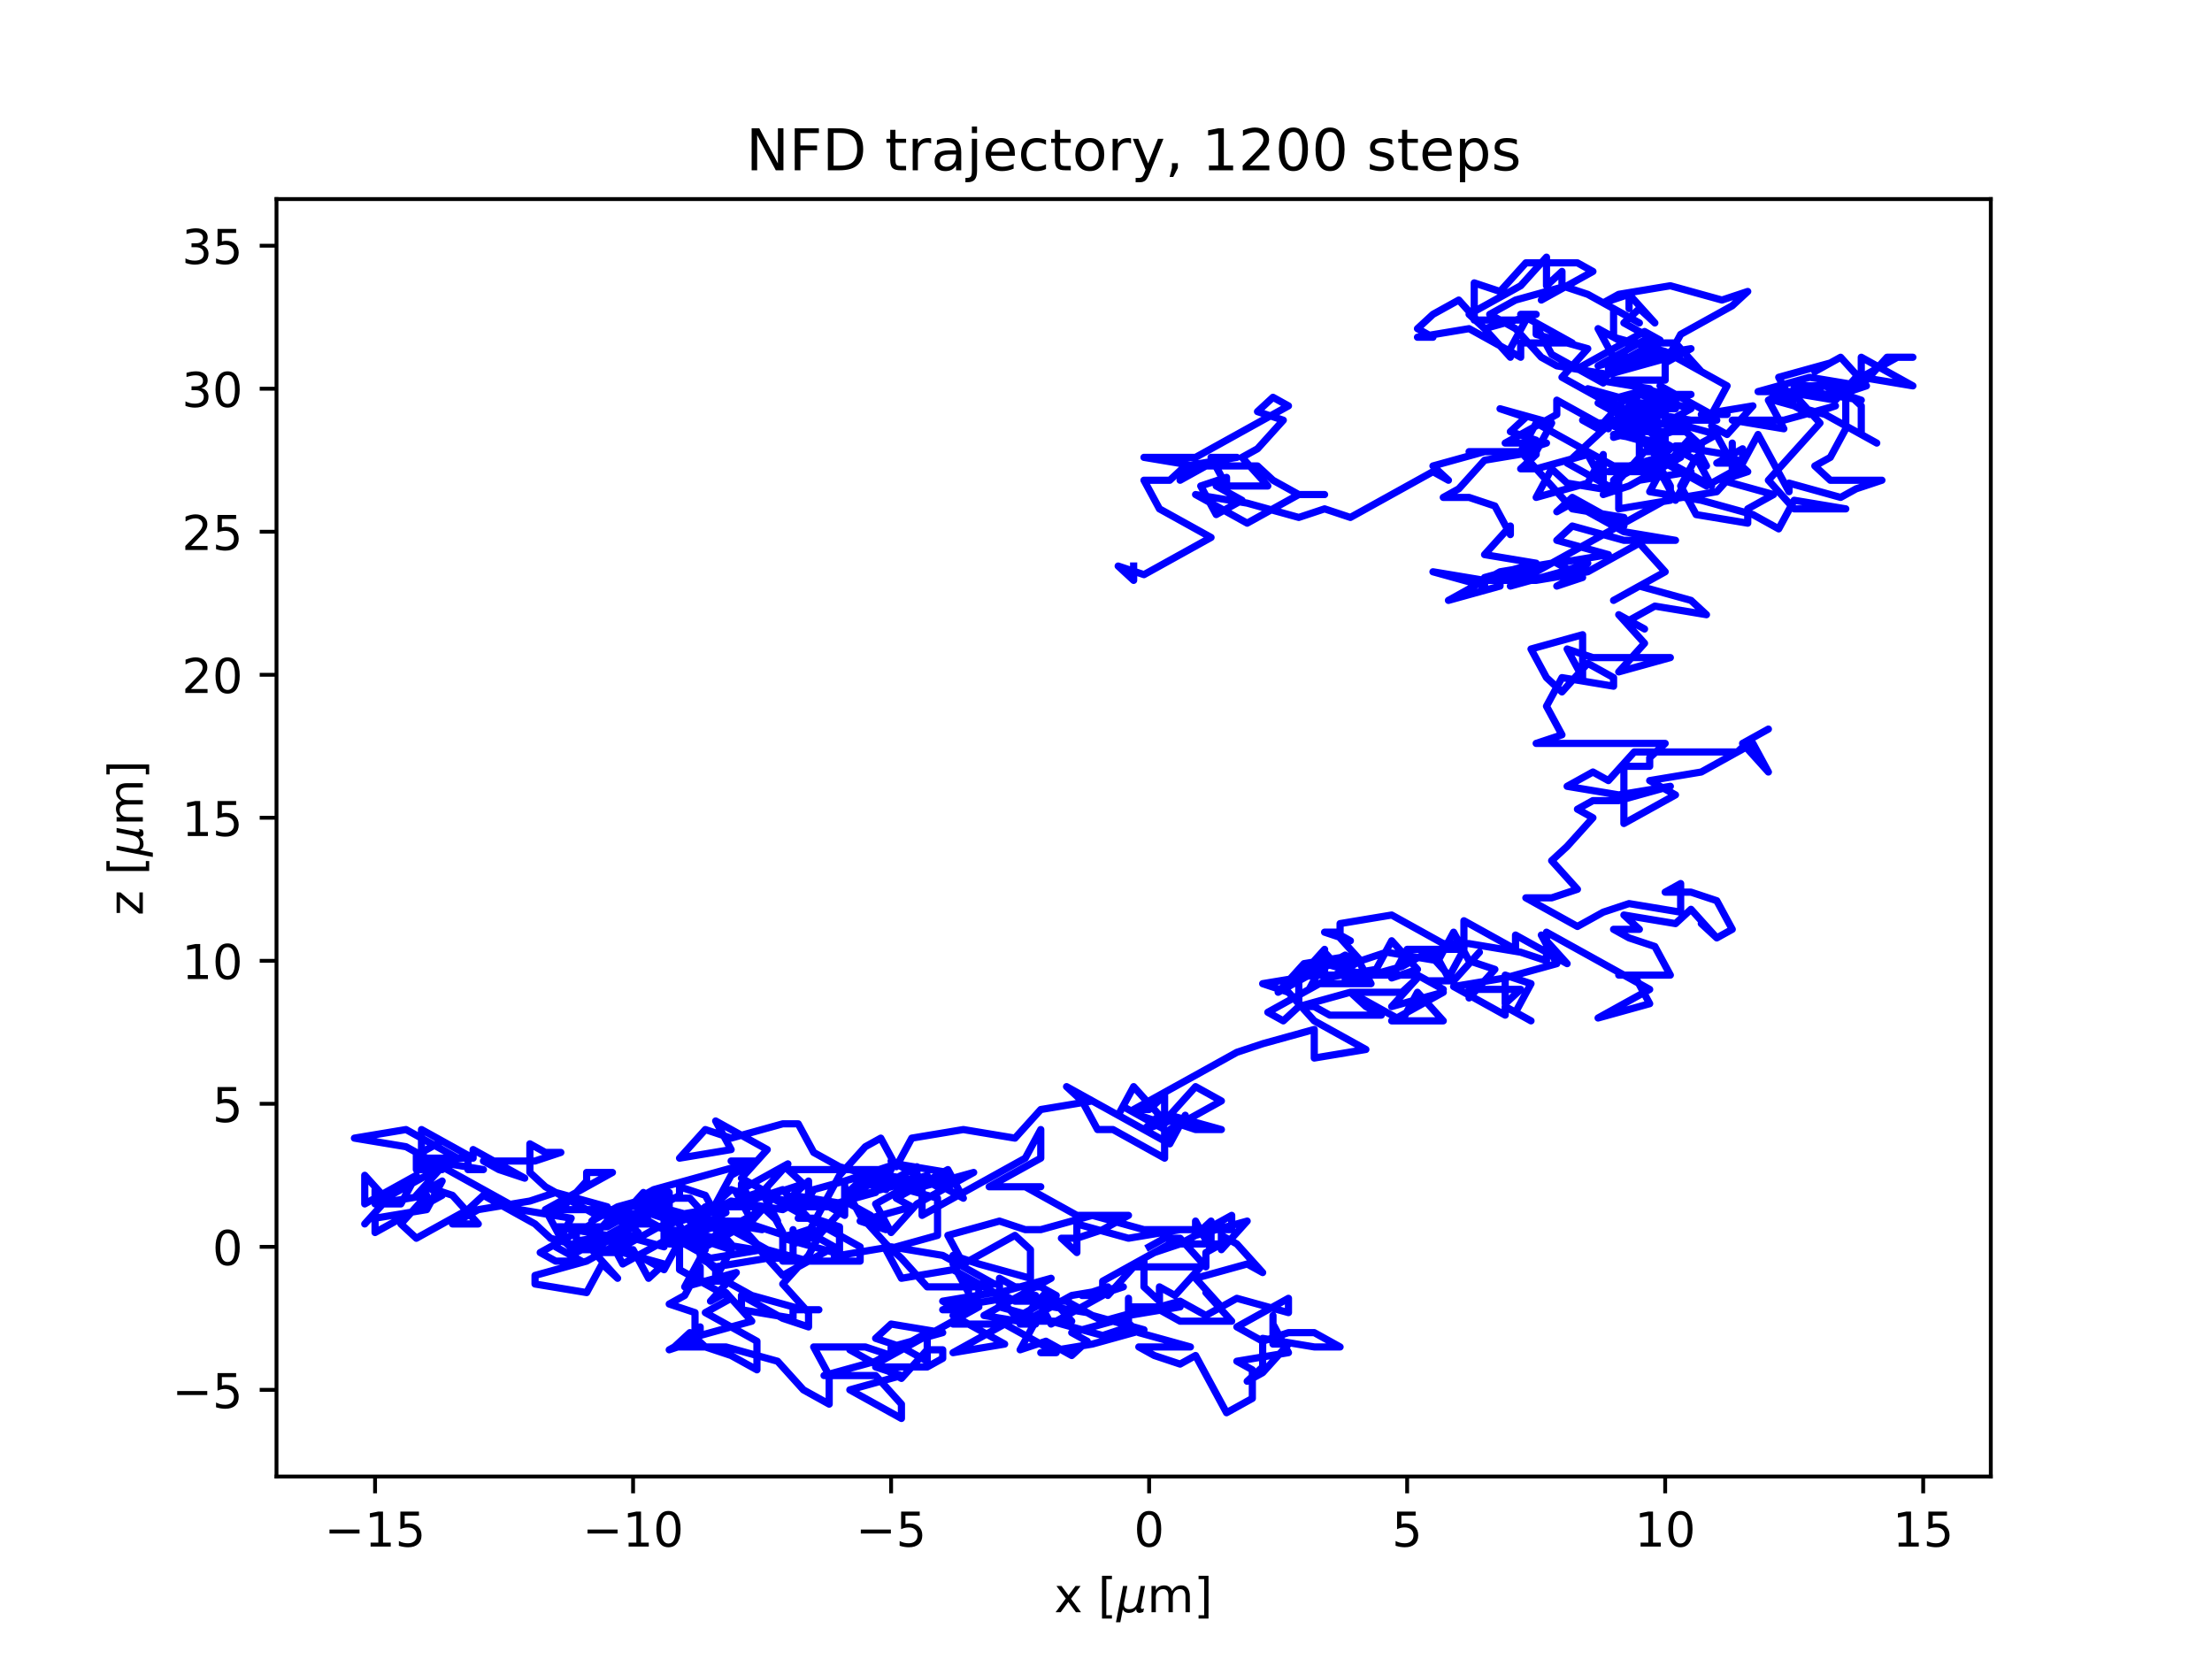 <?xml version="1.0" encoding="utf-8" standalone="no"?>
<!DOCTYPE svg PUBLIC "-//W3C//DTD SVG 1.1//EN"
  "http://www.w3.org/Graphics/SVG/1.1/DTD/svg11.dtd">
<!-- Created with matplotlib (https://matplotlib.org/) -->
<svg height="345.6pt" version="1.1" viewBox="0 0 460.8 345.6" width="460.8pt" xmlns="http://www.w3.org/2000/svg" xmlns:xlink="http://www.w3.org/1999/xlink">
 <defs>
  <style type="text/css">*{stroke-linecap:butt;stroke-linejoin:round;}</style>
 </defs>
 <g id="figure_1">
  <g id="patch_1">
   <path d="M 0 345.6 
L 460.8 345.6 
L 460.8 0 
L 0 0 
z
" style="fill:#ffffff;"/>
  </g>
  <g id="axes_1">
   <g id="patch_2">
    <path d="M 57.6 307.584 
L 414.72 307.584 
L 414.72 41.472 
L 57.6 41.472 
z
" style="fill:#ffffff;"/>
   </g>
   <g id="matplotlib.axis_1">
    <g id="xtick_1">
     <g id="line2d_1">
      <defs>
       <path d="M 0 0 
L 0 3.5 
" id="ma46c2ad990" style="stroke:#000000;stroke-width:0.8;"/>
      </defs>
      <g>
       <use style="stroke:#000000;stroke-width:0.8;" x="78.133" xlink:href="#ma46c2ad990" y="307.584"/>
      </g>
     </g>
     <g id="text_1">
      <!-- −15 -->
      <g transform="translate(67.58 322.182)scale(0.1 -0.1)">
       <defs>
        <path d="M 10.594 35.5 
L 73.188 35.5 
L 73.188 27.203 
L 10.594 27.203 
z
" id="DejaVuSans-8722"/>
        <path d="M 12.406 8.297 
L 28.516 8.297 
L 28.516 63.922 
L 10.984 60.406 
L 10.984 69.391 
L 28.422 72.906 
L 38.281 72.906 
L 38.281 8.297 
L 54.391 8.297 
L 54.391 0 
L 12.406 0 
z
" id="DejaVuSans-49"/>
        <path d="M 10.797 72.906 
L 49.516 72.906 
L 49.516 64.594 
L 19.828 64.594 
L 19.828 46.734 
Q 21.969 47.469 24.109 47.828 
Q 26.266 48.188 28.422 48.188 
Q 40.625 48.188 47.75 41.5 
Q 54.891 34.812 54.891 23.391 
Q 54.891 11.625 47.562 5.094 
Q 40.234 -1.422 26.906 -1.422 
Q 22.312 -1.422 17.547 -0.641 
Q 12.797 0.141 7.719 1.703 
L 7.719 11.625 
Q 12.109 9.234 16.797 8.062 
Q 21.484 6.891 26.703 6.891 
Q 35.156 6.891 40.078 11.328 
Q 45.016 15.766 45.016 23.391 
Q 45.016 31 40.078 35.438 
Q 35.156 39.891 26.703 39.891 
Q 22.75 39.891 18.812 39.016 
Q 14.891 38.141 10.797 36.281 
z
" id="DejaVuSans-53"/>
       </defs>
       <use xlink:href="#DejaVuSans-8722"/>
       <use x="83.789" xlink:href="#DejaVuSans-49"/>
       <use x="147.412" xlink:href="#DejaVuSans-53"/>
      </g>
     </g>
    </g>
    <g id="xtick_2">
     <g id="line2d_2">
      <g>
       <use style="stroke:#000000;stroke-width:0.8;" x="131.884" xlink:href="#ma46c2ad990" y="307.584"/>
      </g>
     </g>
     <g id="text_2">
      <!-- −10 -->
      <g transform="translate(121.331 322.182)scale(0.1 -0.1)">
       <defs>
        <path d="M 31.781 66.406 
Q 24.172 66.406 20.328 58.906 
Q 16.5 51.422 16.5 36.375 
Q 16.5 21.391 20.328 13.891 
Q 24.172 6.391 31.781 6.391 
Q 39.453 6.391 43.281 13.891 
Q 47.125 21.391 47.125 36.375 
Q 47.125 51.422 43.281 58.906 
Q 39.453 66.406 31.781 66.406 
z
M 31.781 74.219 
Q 44.047 74.219 50.516 64.516 
Q 56.984 54.828 56.984 36.375 
Q 56.984 17.969 50.516 8.266 
Q 44.047 -1.422 31.781 -1.422 
Q 19.531 -1.422 13.062 8.266 
Q 6.594 17.969 6.594 36.375 
Q 6.594 54.828 13.062 64.516 
Q 19.531 74.219 31.781 74.219 
z
" id="DejaVuSans-48"/>
       </defs>
       <use xlink:href="#DejaVuSans-8722"/>
       <use x="83.789" xlink:href="#DejaVuSans-49"/>
       <use x="147.412" xlink:href="#DejaVuSans-48"/>
      </g>
     </g>
    </g>
    <g id="xtick_3">
     <g id="line2d_3">
      <g>
       <use style="stroke:#000000;stroke-width:0.8;" x="185.634" xlink:href="#ma46c2ad990" y="307.584"/>
      </g>
     </g>
     <g id="text_3">
      <!-- −5 -->
      <g transform="translate(178.263 322.182)scale(0.1 -0.1)">
       <use xlink:href="#DejaVuSans-8722"/>
       <use x="83.789" xlink:href="#DejaVuSans-53"/>
      </g>
     </g>
    </g>
    <g id="xtick_4">
     <g id="line2d_4">
      <g>
       <use style="stroke:#000000;stroke-width:0.8;" x="239.385" xlink:href="#ma46c2ad990" y="307.584"/>
      </g>
     </g>
     <g id="text_4">
      <!-- 0 -->
      <g transform="translate(236.204 322.182)scale(0.1 -0.1)">
       <use xlink:href="#DejaVuSans-48"/>
      </g>
     </g>
    </g>
    <g id="xtick_5">
     <g id="line2d_5">
      <g>
       <use style="stroke:#000000;stroke-width:0.8;" x="293.136" xlink:href="#ma46c2ad990" y="307.584"/>
      </g>
     </g>
     <g id="text_5">
      <!-- 5 -->
      <g transform="translate(289.955 322.182)scale(0.1 -0.1)">
       <use xlink:href="#DejaVuSans-53"/>
      </g>
     </g>
    </g>
    <g id="xtick_6">
     <g id="line2d_6">
      <g>
       <use style="stroke:#000000;stroke-width:0.8;" x="346.887" xlink:href="#ma46c2ad990" y="307.584"/>
      </g>
     </g>
     <g id="text_6">
      <!-- 10 -->
      <g transform="translate(340.524 322.182)scale(0.1 -0.1)">
       <use xlink:href="#DejaVuSans-49"/>
       <use x="63.623" xlink:href="#DejaVuSans-48"/>
      </g>
     </g>
    </g>
    <g id="xtick_7">
     <g id="line2d_7">
      <g>
       <use style="stroke:#000000;stroke-width:0.8;" x="400.637" xlink:href="#ma46c2ad990" y="307.584"/>
      </g>
     </g>
     <g id="text_7">
      <!-- 15 -->
      <g transform="translate(394.275 322.182)scale(0.1 -0.1)">
       <use xlink:href="#DejaVuSans-49"/>
       <use x="63.623" xlink:href="#DejaVuSans-53"/>
      </g>
     </g>
    </g>
    <g id="text_8">
     <!-- x [${\mu}$m] -->
     <g transform="translate(219.61 335.862)scale(0.1 -0.1)">
      <defs>
       <path d="M 54.891 54.688 
L 35.109 28.078 
L 55.906 0 
L 45.312 0 
L 29.391 21.484 
L 13.484 0 
L 2.875 0 
L 24.125 28.609 
L 4.688 54.688 
L 15.281 54.688 
L 29.781 35.203 
L 44.281 54.688 
z
" id="DejaVuSans-120"/>
       <path id="DejaVuSans-32"/>
       <path d="M 8.594 75.984 
L 29.297 75.984 
L 29.297 69 
L 17.578 69 
L 17.578 -6.203 
L 29.297 -6.203 
L 29.297 -13.188 
L 8.594 -13.188 
z
" id="DejaVuSans-91"/>
       <path d="M -1.312 -20.797 
L 13.375 54.688 
L 22.406 54.688 
L 15.766 20.656 
Q 15.578 19.625 15.422 18.359 
Q 15.281 17.094 15.281 15.828 
Q 15.281 11.281 18.141 8.828 
Q 21 6.391 26.312 6.391 
Q 33.547 6.391 37.984 10.484 
Q 42.438 14.594 44 22.797 
L 50.203 54.688 
L 59.188 54.688 
L 51.031 12.641 
Q 50.828 11.719 50.75 11.031 
Q 50.688 10.359 50.688 9.812 
Q 50.688 8.297 51.297 7.594 
Q 51.906 6.891 53.219 6.891 
Q 53.719 6.891 54.562 7.125 
Q 55.422 7.375 56.984 8.016 
L 55.609 0.781 
Q 53.469 -0.297 51.516 -0.859 
Q 49.562 -1.422 47.703 -1.422 
Q 44.484 -1.422 42.656 0.625 
Q 40.828 2.688 40.828 6.297 
Q 38.094 2.391 34.297 0.484 
Q 30.516 -1.422 25.391 -1.422 
Q 20.844 -1.422 17.453 0.672 
Q 14.062 2.781 12.984 6.203 
L 7.719 -20.797 
z
" id="DejaVuSans-Oblique-956"/>
       <path d="M 52 44.188 
Q 55.375 50.25 60.062 53.125 
Q 64.75 56 71.094 56 
Q 79.641 56 84.281 50.016 
Q 88.922 44.047 88.922 33.016 
L 88.922 0 
L 79.891 0 
L 79.891 32.719 
Q 79.891 40.578 77.094 44.375 
Q 74.312 48.188 68.609 48.188 
Q 61.625 48.188 57.562 43.547 
Q 53.516 38.922 53.516 30.906 
L 53.516 0 
L 44.484 0 
L 44.484 32.719 
Q 44.484 40.625 41.703 44.406 
Q 38.922 48.188 33.109 48.188 
Q 26.219 48.188 22.156 43.531 
Q 18.109 38.875 18.109 30.906 
L 18.109 0 
L 9.078 0 
L 9.078 54.688 
L 18.109 54.688 
L 18.109 46.188 
Q 21.188 51.219 25.484 53.609 
Q 29.781 56 35.688 56 
Q 41.656 56 45.828 52.969 
Q 50 49.953 52 44.188 
z
" id="DejaVuSans-109"/>
       <path d="M 30.422 75.984 
L 30.422 -13.188 
L 9.719 -13.188 
L 9.719 -6.203 
L 21.391 -6.203 
L 21.391 69 
L 9.719 69 
L 9.719 75.984 
z
" id="DejaVuSans-93"/>
      </defs>
      <use transform="translate(0 0.016)" xlink:href="#DejaVuSans-120"/>
      <use transform="translate(59.18 0.016)" xlink:href="#DejaVuSans-32"/>
      <use transform="translate(90.967 0.016)" xlink:href="#DejaVuSans-91"/>
      <use transform="translate(129.98 0.016)" xlink:href="#DejaVuSans-Oblique-956"/>
      <use transform="translate(193.604 0.016)" xlink:href="#DejaVuSans-109"/>
      <use transform="translate(291.016 0.016)" xlink:href="#DejaVuSans-93"/>
     </g>
    </g>
   </g>
   <g id="matplotlib.axis_2">
    <g id="ytick_1">
     <g id="line2d_8">
      <defs>
       <path d="M 0 0 
L -3.5 0 
" id="m501dd2248a" style="stroke:#000000;stroke-width:0.8;"/>
      </defs>
      <g>
       <use style="stroke:#000000;stroke-width:0.8;" x="57.6" xlink:href="#m501dd2248a" y="289.529"/>
      </g>
     </g>
     <g id="text_9">
      <!-- −5 -->
      <g transform="translate(35.858 293.329)scale(0.1 -0.1)">
       <use xlink:href="#DejaVuSans-8722"/>
       <use x="83.789" xlink:href="#DejaVuSans-53"/>
      </g>
     </g>
    </g>
    <g id="ytick_2">
     <g id="line2d_9">
      <g>
       <use style="stroke:#000000;stroke-width:0.8;" x="57.6" xlink:href="#m501dd2248a" y="259.736"/>
      </g>
     </g>
     <g id="text_10">
      <!-- 0 -->
      <g transform="translate(44.237 263.535)scale(0.1 -0.1)">
       <use xlink:href="#DejaVuSans-48"/>
      </g>
     </g>
    </g>
    <g id="ytick_3">
     <g id="line2d_10">
      <g>
       <use style="stroke:#000000;stroke-width:0.8;" x="57.6" xlink:href="#m501dd2248a" y="229.943"/>
      </g>
     </g>
     <g id="text_11">
      <!-- 5 -->
      <g transform="translate(44.237 233.742)scale(0.1 -0.1)">
       <use xlink:href="#DejaVuSans-53"/>
      </g>
     </g>
    </g>
    <g id="ytick_4">
     <g id="line2d_11">
      <g>
       <use style="stroke:#000000;stroke-width:0.8;" x="57.6" xlink:href="#m501dd2248a" y="200.15"/>
      </g>
     </g>
     <g id="text_12">
      <!-- 10 -->
      <g transform="translate(37.875 203.949)scale(0.1 -0.1)">
       <use xlink:href="#DejaVuSans-49"/>
       <use x="63.623" xlink:href="#DejaVuSans-48"/>
      </g>
     </g>
    </g>
    <g id="ytick_5">
     <g id="line2d_12">
      <g>
       <use style="stroke:#000000;stroke-width:0.8;" x="57.6" xlink:href="#m501dd2248a" y="170.357"/>
      </g>
     </g>
     <g id="text_13">
      <!-- 15 -->
      <g transform="translate(37.875 174.156)scale(0.1 -0.1)">
       <use xlink:href="#DejaVuSans-49"/>
       <use x="63.623" xlink:href="#DejaVuSans-53"/>
      </g>
     </g>
    </g>
    <g id="ytick_6">
     <g id="line2d_13">
      <g>
       <use style="stroke:#000000;stroke-width:0.8;" x="57.6" xlink:href="#m501dd2248a" y="140.564"/>
      </g>
     </g>
     <g id="text_14">
      <!-- 20 -->
      <g transform="translate(37.875 144.363)scale(0.1 -0.1)">
       <defs>
        <path d="M 19.188 8.297 
L 53.609 8.297 
L 53.609 0 
L 7.328 0 
L 7.328 8.297 
Q 12.938 14.109 22.625 23.891 
Q 32.328 33.688 34.812 36.531 
Q 39.547 41.844 41.422 45.531 
Q 43.312 49.219 43.312 52.781 
Q 43.312 58.594 39.234 62.25 
Q 35.156 65.922 28.609 65.922 
Q 23.969 65.922 18.812 64.312 
Q 13.672 62.703 7.812 59.422 
L 7.812 69.391 
Q 13.766 71.781 18.938 73 
Q 24.125 74.219 28.422 74.219 
Q 39.75 74.219 46.484 68.547 
Q 53.219 62.891 53.219 53.422 
Q 53.219 48.922 51.531 44.891 
Q 49.859 40.875 45.406 35.406 
Q 44.188 33.984 37.641 27.219 
Q 31.109 20.453 19.188 8.297 
z
" id="DejaVuSans-50"/>
       </defs>
       <use xlink:href="#DejaVuSans-50"/>
       <use x="63.623" xlink:href="#DejaVuSans-48"/>
      </g>
     </g>
    </g>
    <g id="ytick_7">
     <g id="line2d_14">
      <g>
       <use style="stroke:#000000;stroke-width:0.8;" x="57.6" xlink:href="#m501dd2248a" y="110.771"/>
      </g>
     </g>
     <g id="text_15">
      <!-- 25 -->
      <g transform="translate(37.875 114.57)scale(0.1 -0.1)">
       <use xlink:href="#DejaVuSans-50"/>
       <use x="63.623" xlink:href="#DejaVuSans-53"/>
      </g>
     </g>
    </g>
    <g id="ytick_8">
     <g id="line2d_15">
      <g>
       <use style="stroke:#000000;stroke-width:0.8;" x="57.6" xlink:href="#m501dd2248a" y="80.978"/>
      </g>
     </g>
     <g id="text_16">
      <!-- 30 -->
      <g transform="translate(37.875 84.777)scale(0.1 -0.1)">
       <defs>
        <path d="M 40.578 39.312 
Q 47.656 37.797 51.625 33 
Q 55.609 28.219 55.609 21.188 
Q 55.609 10.406 48.188 4.484 
Q 40.766 -1.422 27.094 -1.422 
Q 22.516 -1.422 17.656 -0.516 
Q 12.797 0.391 7.625 2.203 
L 7.625 11.719 
Q 11.719 9.328 16.594 8.109 
Q 21.484 6.891 26.812 6.891 
Q 36.078 6.891 40.938 10.547 
Q 45.797 14.203 45.797 21.188 
Q 45.797 27.641 41.281 31.266 
Q 36.766 34.906 28.719 34.906 
L 20.219 34.906 
L 20.219 43.016 
L 29.109 43.016 
Q 36.375 43.016 40.234 45.922 
Q 44.094 48.828 44.094 54.297 
Q 44.094 59.906 40.109 62.906 
Q 36.141 65.922 28.719 65.922 
Q 24.656 65.922 20.016 65.031 
Q 15.375 64.156 9.812 62.312 
L 9.812 71.094 
Q 15.438 72.656 20.344 73.438 
Q 25.25 74.219 29.594 74.219 
Q 40.828 74.219 47.359 69.109 
Q 53.906 64.016 53.906 55.328 
Q 53.906 49.266 50.438 45.094 
Q 46.969 40.922 40.578 39.312 
z
" id="DejaVuSans-51"/>
       </defs>
       <use xlink:href="#DejaVuSans-51"/>
       <use x="63.623" xlink:href="#DejaVuSans-48"/>
      </g>
     </g>
    </g>
    <g id="ytick_9">
     <g id="line2d_16">
      <g>
       <use style="stroke:#000000;stroke-width:0.8;" x="57.6" xlink:href="#m501dd2248a" y="51.185"/>
      </g>
     </g>
     <g id="text_17">
      <!-- 35 -->
      <g transform="translate(37.875 54.984)scale(0.1 -0.1)">
       <use xlink:href="#DejaVuSans-51"/>
       <use x="63.623" xlink:href="#DejaVuSans-53"/>
      </g>
     </g>
    </g>
    <g id="text_18">
     <!-- z [${\mu}$m] -->
     <g transform="translate(29.758 190.728)rotate(-90)scale(0.1 -0.1)">
      <defs>
       <path d="M 5.516 54.688 
L 48.188 54.688 
L 48.188 46.484 
L 14.406 7.172 
L 48.188 7.172 
L 48.188 0 
L 4.297 0 
L 4.297 8.203 
L 38.094 47.516 
L 5.516 47.516 
z
" id="DejaVuSans-122"/>
      </defs>
      <use transform="translate(0 0.016)" xlink:href="#DejaVuSans-122"/>
      <use transform="translate(52.49 0.016)" xlink:href="#DejaVuSans-32"/>
      <use transform="translate(84.277 0.016)" xlink:href="#DejaVuSans-91"/>
      <use transform="translate(123.291 0.016)" xlink:href="#DejaVuSans-Oblique-956"/>
      <use transform="translate(186.914 0.016)" xlink:href="#DejaVuSans-109"/>
      <use transform="translate(284.326 0.016)" xlink:href="#DejaVuSans-93"/>
     </g>
    </g>
   </g>
   <g id="line2d_17">
    <path clip-path="url(#p27f66dbab1)" d="M 239.385 259.736 
L 242.61 257.949 
L 245.835 257.949 
L 251.21 263.907 
L 251.21 260.928 
L 254.435 259.14 
L 243.685 259.14 
L 238.31 262.12 
L 238.31 268.078 
L 241.535 271.058 
L 241.535 268.078 
L 244.76 269.866 
L 250.135 263.907 
L 236.16 263.907 
L 230.785 269.866 
L 230.785 268.078 
L 225.41 269.866 
L 228.635 269.866 
L 234.01 268.078 
L 223.26 269.866 
L 212.51 275.825 
L 215.735 275.825 
L 204.985 274.037 
L 218.96 266.291 
L 208.21 269.27 
L 211.435 271.058 
L 222.185 271.058 
L 227.56 274.037 
L 238.31 277.016 
L 227.56 279.996 
L 216.81 281.783 
L 220.035 281.783 
L 209.285 275.825 
L 198.534 281.783 
L 209.285 279.996 
L 198.534 274.037 
L 198.534 274.037 
L 201.76 271.058 
L 196.384 272.845 
L 199.609 272.845 
L 196.384 271.058 
L 207.135 269.27 
L 212.51 275.229 
L 217.885 269.27 
L 223.26 275.229 
L 212.51 275.229 
L 215.735 275.229 
L 212.51 281.187 
L 217.885 279.4 
L 223.26 282.379 
L 226.485 279.4 
L 223.26 277.612 
L 234.01 274.633 
L 237.235 277.612 
L 247.985 280.591 
L 237.235 280.591 
L 240.46 282.379 
L 245.835 284.167 
L 249.06 282.379 
L 255.51 294.296 
L 255.51 294.296 
L 260.885 291.317 
L 260.885 285.358 
L 257.66 283.571 
L 268.41 281.783 
L 265.185 275.825 
L 265.185 274.037 
L 265.185 279.996 
L 268.41 279.996 
L 263.035 285.954 
L 259.81 287.742 
L 263.035 284.762 
L 263.035 278.804 
L 273.786 280.591 
L 279.161 280.591 
L 273.786 277.612 
L 268.41 277.612 
L 263.035 279.4 
L 257.66 276.42 
L 268.41 270.462 
L 268.41 273.441 
L 257.66 270.462 
L 254.435 272.249 
L 249.06 266.291 
L 259.81 263.311 
L 263.035 265.099 
L 257.66 259.14 
L 254.435 257.353 
L 254.435 254.374 
L 254.435 260.332 
L 259.81 254.374 
L 249.06 257.353 
L 252.285 254.374 
L 252.285 260.332 
L 249.06 254.374 
L 249.06 256.161 
L 238.31 256.161 
L 227.56 253.182 
L 216.81 256.161 
L 213.585 256.161 
L 208.21 254.374 
L 208.21 254.374 
L 197.459 257.353 
L 200.685 263.311 
L 211.435 257.353 
L 214.66 260.332 
L 214.66 266.291 
L 203.91 263.311 
L 198.534 261.524 
L 198.534 263.311 
L 201.76 269.27 
L 201.76 267.482 
L 207.135 267.482 
L 196.384 261.524 
L 185.634 259.736 
L 174.884 261.524 
L 174.884 255.565 
L 164.134 257.353 
L 174.884 255.565 
L 169.509 253.778 
L 166.284 253.778 
L 169.509 247.819 
L 180.259 244.84 
L 185.634 244.84 
L 180.259 246.627 
L 177.034 249.607 
L 187.784 246.627 
L 193.159 244.84 
L 182.409 250.798 
L 185.634 256.757 
L 191.009 250.798 
L 196.384 247.819 
L 185.634 241.86 
L 191.009 244.84 
L 191.009 243.052 
L 185.634 246.031 
L 174.884 243.052 
L 169.509 240.073 
L 166.284 234.114 
L 163.059 234.114 
L 152.309 237.094 
L 146.934 235.306 
L 141.559 241.265 
L 152.309 239.477 
L 149.084 233.518 
L 159.834 239.477 
L 154.459 245.436 
L 165.209 251.394 
L 175.959 251.394 
L 172.734 251.394 
L 175.959 253.182 
L 175.959 253.182 
L 175.959 247.223 
L 179.184 253.182 
L 184.559 259.14 
L 187.784 262.12 
L 193.159 268.078 
L 203.91 268.078 
L 203.91 269.866 
L 198.534 275.825 
L 209.285 275.825 
L 220.035 269.866 
L 216.81 268.078 
L 211.435 268.078 
L 208.21 266.291 
L 208.21 272.249 
L 229.71 278.208 
L 235.085 276.42 
L 235.085 270.462 
L 235.085 272.249 
L 245.835 272.249 
L 235.085 274.037 
L 245.835 271.058 
L 251.21 274.037 
L 254.435 272.249 
L 254.435 272.249 
L 251.21 269.27 
L 256.585 275.229 
L 245.835 275.229 
L 240.46 272.249 
L 229.71 275.229 
L 226.485 273.441 
L 215.735 271.654 
L 212.51 269.866 
L 215.735 269.866 
L 218.96 275.825 
L 229.71 269.866 
L 229.71 266.887 
L 240.46 260.928 
L 245.835 259.14 
L 256.585 253.182 
L 256.585 256.161 
L 245.835 256.161 
L 235.085 257.949 
L 224.335 254.969 
L 224.335 260.928 
L 221.11 257.949 
L 224.335 257.949 
L 229.71 256.161 
L 235.085 253.182 
L 224.335 253.182 
L 213.585 247.223 
L 216.81 247.223 
L 206.06 247.223 
L 216.81 241.265 
L 216.81 235.306 
L 213.585 241.265 
L 192.084 253.182 
L 192.084 247.223 
L 192.084 250.202 
L 202.835 244.244 
L 192.084 247.223 
L 192.084 247.223 
L 197.459 244.244 
L 186.709 242.456 
L 175.959 246.031 
L 175.959 251.99 
L 175.959 250.202 
L 181.334 253.182 
L 184.559 256.161 
L 179.184 254.374 
L 189.934 251.394 
L 186.709 249.607 
L 197.459 243.648 
L 200.685 249.607 
L 195.309 246.627 
L 184.559 244.84 
L 179.184 247.819 
L 179.184 244.84 
L 184.559 247.819 
L 179.184 246.031 
L 175.959 249.011 
L 175.959 250.798 
L 165.209 249.011 
L 168.434 246.031 
L 168.434 249.011 
L 163.059 251.99 
L 152.309 250.202 
L 146.934 253.182 
L 143.709 259.14 
L 132.959 253.182 
L 136.184 254.969 
L 130.809 254.969 
L 120.058 260.928 
L 116.833 257.949 
L 113.608 251.99 
L 127.583 244.244 
L 122.208 244.244 
L 122.208 246.031 
L 116.833 251.99 
L 113.608 251.99 
L 127.583 251.99 
L 127.583 251.99 
L 138.334 250.202 
L 135.109 253.182 
L 124.358 253.182 
L 113.608 247.223 
L 110.383 244.244 
L 110.383 238.285 
L 113.608 240.073 
L 116.833 240.073 
L 111.458 241.86 
L 100.708 241.86 
L 103.933 243.648 
L 109.308 245.436 
L 98.558 239.477 
L 98.558 241.265 
L 87.808 235.306 
L 87.808 241.265 
L 98.558 241.265 
L 95.333 241.265 
L 84.583 235.306 
L 73.833 237.094 
L 84.583 238.881 
L 89.958 241.86 
L 100.708 243.648 
L 97.483 243.648 
L 97.483 240.669 
L 92.108 237.689 
L 86.733 240.669 
L 86.733 243.648 
L 92.108 243.648 
L 86.733 241.86 
L 86.733 240.073 
L 108.233 251.99 
L 118.983 253.778 
L 115.758 259.736 
L 121.133 262.716 
L 115.758 262.716 
L 112.533 260.928 
L 123.283 254.969 
L 120.058 256.757 
L 120.058 258.545 
L 130.809 256.757 
L 127.583 258.545 
L 138.334 264.503 
L 141.559 258.545 
L 141.559 264.503 
L 152.309 270.462 
L 146.934 273.441 
L 157.684 279.4 
L 157.684 285.358 
L 152.309 282.379 
L 146.934 280.591 
L 143.709 277.612 
L 140.484 280.591 
L 151.234 280.591 
L 161.984 283.571 
L 167.359 289.529 
L 172.734 292.509 
L 172.734 286.55 
L 169.509 280.591 
L 180.259 280.591 
L 185.634 282.379 
L 185.634 280.591 
L 196.384 277.612 
L 185.634 275.825 
L 182.409 278.804 
L 187.784 280.591 
L 193.159 283.571 
L 193.159 277.612 
L 182.409 283.571 
L 171.659 286.55 
L 182.409 286.55 
L 187.784 292.509 
L 187.784 295.488 
L 177.034 289.529 
L 187.784 286.55 
L 182.409 284.762 
L 193.159 284.762 
L 196.384 282.975 
L 196.384 281.187 
L 193.159 281.187 
L 187.784 287.146 
L 177.034 281.187 
L 182.409 284.167 
L 203.91 272.249 
L 198.534 272.249 
L 209.285 270.462 
L 198.534 264.503 
L 187.784 266.291 
L 184.559 260.332 
L 195.309 257.353 
L 195.309 249.607 
L 184.559 246.627 
L 181.334 243.648 
L 175.959 249.607 
L 175.959 251.394 
L 170.584 257.353 
L 165.209 259.14 
L 168.434 256.161 
L 163.059 257.949 
L 173.809 260.928 
L 173.809 262.716 
L 163.059 262.716 
L 163.059 256.757 
L 159.834 250.798 
L 159.834 247.819 
L 154.459 249.607 
L 154.459 246.627 
L 157.684 252.586 
L 146.934 258.545 
L 152.309 260.332 
L 149.084 266.291 
L 149.084 264.503 
L 145.859 261.524 
L 145.859 255.565 
L 151.234 252.586 
L 148.009 252.586 
L 137.259 255.565 
L 130.809 259.14 
L 130.809 260.928 
L 125.433 260.928 
L 114.683 257.949 
L 111.458 254.969 
L 100.708 249.011 
L 97.483 251.99 
L 86.733 257.949 
L 83.508 254.969 
L 88.883 249.011 
L 78.133 250.798 
L 78.133 247.819 
L 81.358 250.798 
L 75.983 244.84 
L 75.983 250.798 
L 86.733 244.84 
L 83.508 250.798 
L 78.133 250.798 
L 81.358 249.011 
L 75.983 254.969 
L 81.358 249.011 
L 92.108 243.052 
L 86.733 249.011 
L 92.108 246.031 
L 88.883 251.99 
L 78.133 253.778 
L 78.133 256.757 
L 92.108 249.011 
L 88.883 247.223 
L 94.258 249.011 
L 99.633 254.969 
L 94.258 254.969 
L 99.633 251.99 
L 110.383 250.202 
L 115.758 248.415 
L 126.508 251.394 
L 123.283 254.374 
L 128.658 251.394 
L 139.409 248.415 
L 139.409 254.374 
L 134.034 248.415 
L 128.658 254.374 
L 134.034 254.374 
L 123.283 260.332 
L 128.658 266.291 
L 125.433 263.311 
L 122.208 269.27 
L 111.458 267.482 
L 111.458 265.695 
L 122.208 262.716 
L 132.959 256.757 
L 132.959 256.757 
L 129.734 253.778 
L 126.508 255.565 
L 115.758 255.565 
L 126.508 257.353 
L 129.734 260.332 
L 126.508 257.353 
L 129.734 263.311 
L 145.859 254.374 
L 156.609 254.374 
L 153.384 248.415 
L 164.134 242.456 
L 158.759 248.415 
L 161.984 254.374 
L 158.759 251.394 
L 148.009 251.394 
L 151.234 251.394 
L 140.484 253.182 
L 143.709 259.14 
L 146.934 257.353 
L 150.159 259.14 
L 160.909 260.928 
L 150.159 254.969 
L 146.934 249.011 
L 141.559 247.223 
L 141.559 249.011 
L 136.184 251.99 
L 132.959 251.99 
L 138.334 253.778 
L 138.334 259.736 
L 127.583 256.757 
L 127.583 260.332 
L 138.334 263.311 
L 135.109 266.291 
L 131.884 260.332 
L 121.133 260.332 
L 126.508 254.374 
L 137.259 251.394 
L 148.009 254.374 
L 158.759 256.161 
L 158.759 256.161 
L 153.384 254.374 
L 158.759 260.332 
L 148.009 262.12 
L 142.634 259.14 
L 139.409 259.14 
L 142.634 257.353 
L 145.859 260.332 
L 156.609 254.374 
L 161.984 248.415 
L 167.359 246.627 
L 164.134 243.648 
L 185.634 243.648 
L 182.409 246.627 
L 182.409 248.415 
L 171.659 251.394 
L 160.909 249.607 
L 171.659 255.565 
L 168.434 261.524 
L 163.059 267.482 
L 168.434 273.441 
L 168.434 276.42 
L 163.059 274.633 
L 154.459 269.866 
L 154.459 272.845 
L 165.209 274.633 
L 165.209 272.845 
L 170.584 272.845 
L 167.359 272.845 
L 156.609 269.866 
L 151.234 266.887 
L 145.859 266.887 
L 145.859 263.907 
L 142.634 269.866 
L 139.409 271.654 
L 144.784 273.441 
L 144.784 279.4 
L 139.409 281.187 
L 142.634 279.4 
L 145.859 276.42 
L 145.859 278.208 
L 156.609 275.229 
L 151.234 269.27 
L 148.009 271.058 
L 153.384 265.099 
L 142.634 268.078 
L 145.859 262.12 
L 149.084 263.907 
L 159.834 262.12 
L 165.209 262.12 
L 165.209 256.161 
L 165.209 257.949 
L 154.459 254.374 
L 143.709 254.374 
L 146.934 251.394 
L 146.934 253.182 
L 152.309 259.14 
L 141.559 257.353 
L 152.309 254.374 
L 149.084 256.161 
L 152.309 259.14 
L 146.934 257.353 
L 136.184 255.565 
L 146.934 257.353 
L 146.934 260.332 
L 146.934 257.353 
L 143.709 255.565 
L 138.334 258.545 
L 149.084 255.565 
L 143.709 249.607 
L 132.959 249.607 
L 136.184 247.819 
L 157.684 241.86 
L 152.309 241.86 
L 157.684 241.86 
L 152.309 244.84 
L 149.084 250.798 
L 152.309 247.819 
L 157.684 249.607 
L 163.059 247.819 
L 168.434 253.778 
L 179.184 259.736 
L 179.184 262.716 
L 168.434 262.716 
L 157.684 259.736 
L 163.059 265.695 
L 173.809 259.736 
L 168.434 256.757 
L 174.884 244.84 
L 180.259 238.881 
L 180.259 238.881 
L 183.484 237.094 
L 186.709 243.052 
L 189.934 237.094 
L 200.685 235.306 
L 211.435 237.094 
L 216.81 231.135 
L 227.56 229.347 
L 238.31 235.306 
L 243.685 233.518 
L 249.06 235.306 
L 254.435 235.306 
L 243.685 232.327 
L 249.06 226.368 
L 254.435 229.347 
L 243.685 235.306 
L 243.685 238.285 
L 246.91 232.327 
L 243.685 238.285 
L 238.31 235.306 
L 241.535 232.327 
L 236.16 226.368 
L 232.935 232.327 
L 222.185 226.368 
L 225.41 229.347 
L 228.635 235.306 
L 231.86 235.306 
L 242.61 241.265 
L 242.61 235.306 
L 234.01 230.539 
L 237.235 232.327 
L 242.61 234.114 
L 242.61 228.156 
L 239.385 231.135 
L 236.16 231.135 
L 257.66 219.218 
L 263.035 217.43 
L 273.786 214.451 
L 273.786 220.409 
L 284.536 218.622 
L 273.786 212.663 
L 268.41 206.705 
L 263.035 204.917 
L 273.786 203.129 
L 273.786 200.15 
L 284.536 203.129 
L 295.286 203.129 
L 300.661 206.109 
L 297.436 204.321 
L 302.811 204.321 
L 308.186 198.362 
L 302.811 204.321 
L 297.436 198.362 
L 292.061 201.342 
L 281.311 204.321 
L 275.936 198.362 
L 275.936 200.15 
L 272.711 206.109 
L 283.461 200.15 
L 280.236 200.15 
L 269.485 203.129 
L 283.461 203.129 
L 280.236 204.917 
L 280.236 198.958 
L 266.26 206.705 
L 271.635 200.746 
L 282.386 198.958 
L 285.611 204.917 
L 274.861 204.917 
L 264.11 210.876 
L 267.335 212.663 
L 270.56 209.684 
L 273.786 209.684 
L 277.011 211.471 
L 287.761 211.471 
L 284.536 209.684 
L 281.311 206.705 
L 292.061 206.705 
L 295.286 203.725 
L 289.911 209.684 
L 300.661 206.705 
L 289.911 212.663 
L 300.661 212.663 
L 295.286 206.705 
L 292.061 212.663 
L 281.311 206.705 
L 270.56 209.684 
L 270.56 203.725 
L 275.936 197.767 
L 275.936 203.725 
L 286.686 201.938 
L 289.911 195.979 
L 295.286 201.938 
L 289.911 203.725 
L 293.136 197.767 
L 303.886 197.767 
L 298.511 197.767 
L 301.736 203.725 
L 304.961 197.767 
L 304.961 191.808 
L 315.711 197.767 
L 315.711 194.787 
L 326.461 200.746 
L 321.086 194.787 
L 324.311 200.746 
L 313.561 203.725 
L 302.811 205.513 
L 313.561 211.471 
L 313.561 211.471 
L 313.561 209.684 
L 318.936 212.663 
L 315.711 210.876 
L 318.936 204.917 
L 313.561 203.129 
L 313.561 209.088 
L 316.786 206.109 
L 306.036 206.109 
L 306.036 207.896 
L 311.411 201.938 
L 306.036 200.15 
L 302.811 194.191 
L 299.586 200.15 
L 288.836 198.362 
L 283.461 200.15 
L 278.086 194.191 
L 281.311 195.979 
L 275.936 194.191 
L 279.161 194.191 
L 279.161 192.404 
L 289.911 190.616 
L 300.661 196.575 
L 306.036 196.575 
L 316.786 198.362 
L 322.161 200.15 
L 322.161 194.191 
L 343.662 206.109 
L 332.911 212.067 
L 343.662 209.088 
L 340.436 203.129 
L 337.211 203.129 
L 347.962 203.129 
L 344.737 197.171 
L 339.361 195.383 
L 336.136 193.596 
L 341.511 193.596 
L 338.286 190.616 
L 349.037 192.404 
L 352.262 189.425 
L 357.637 195.383 
L 354.412 192.404 
L 357.637 195.383 
L 360.862 193.596 
L 357.637 187.637 
L 352.262 185.849 
L 346.887 185.849 
L 350.112 184.062 
L 350.112 190.02 
L 339.361 188.233 
L 333.986 190.02 
L 328.611 193 
L 317.861 187.041 
L 323.236 187.041 
L 328.611 185.254 
L 323.236 179.295 
L 326.461 176.316 
L 331.836 170.357 
L 328.611 168.569 
L 331.836 166.782 
L 337.211 166.782 
L 347.962 163.802 
L 337.211 165.59 
L 326.461 163.802 
L 331.836 160.823 
L 335.061 162.611 
L 340.436 156.652 
L 361.937 156.652 
L 365.162 153.673 
L 368.387 151.885 
L 363.012 154.865 
L 368.387 160.823 
L 365.162 154.865 
L 354.412 160.823 
L 343.662 162.611 
L 349.037 165.59 
L 338.286 171.549 
L 338.286 159.631 
L 343.662 159.631 
L 343.662 157.844 
L 346.887 154.865 
L 320.011 154.865 
L 325.386 153.077 
L 322.161 147.118 
L 325.386 141.16 
L 336.136 142.947 
L 336.136 141.16 
L 330.761 138.18 
L 325.386 144.139 
L 322.161 141.16 
L 318.936 135.201 
L 329.686 132.222 
L 329.686 141.16 
L 329.686 141.16 
L 326.461 135.201 
L 331.836 136.989 
L 347.962 136.989 
L 337.211 139.968 
L 342.586 134.009 
L 337.211 128.051 
L 342.586 131.03 
L 339.361 129.242 
L 344.737 126.263 
L 355.487 128.051 
L 352.262 125.071 
L 341.511 122.092 
L 336.136 125.071 
L 346.887 119.113 
L 341.511 113.154 
L 330.761 119.113 
L 320.011 120.9 
L 309.261 120.9 
L 312.486 119.113 
L 312.486 122.092 
L 301.736 125.071 
L 312.486 119.113 
L 323.236 117.325 
L 320.011 119.113 
L 309.261 120.9 
L 298.511 119.113 
L 309.261 122.092 
L 309.261 120.305 
L 320.011 117.325 
L 309.261 115.538 
L 314.636 109.579 
L 314.636 111.367 
L 311.411 105.408 
L 306.036 103.62 
L 306.036 103.62 
L 300.661 103.62 
L 303.886 101.833 
L 309.261 95.874 
L 320.011 94.087 
L 323.236 88.128 
L 312.486 85.149 
L 317.861 86.936 
L 314.636 89.916 
L 320.011 91.703 
L 320.011 94.682 
L 320.011 94.682 
L 316.786 97.662 
L 320.011 97.662 
L 330.761 94.682 
L 333.986 100.641 
L 333.986 94.682 
L 330.761 100.641 
L 320.011 103.62 
L 323.236 97.662 
L 323.236 97.662 
L 326.461 100.641 
L 337.211 102.429 
L 326.461 96.47 
L 336.136 87.532 
L 336.136 87.532 
L 346.887 90.511 
L 336.136 88.724 
L 339.361 90.511 
L 336.136 90.511 
L 346.887 92.299 
L 346.887 90.511 
L 325.386 78.594 
L 330.761 72.636 
L 320.011 69.656 
L 320.011 67.869 
L 323.236 73.827 
L 333.986 79.786 
L 328.611 76.807 
L 342.586 69.06 
L 345.812 70.848 
L 335.061 76.807 
L 345.812 75.019 
L 335.061 77.998 
L 324.311 76.211 
L 321.086 74.423 
L 315.711 68.465 
L 310.336 65.485 
L 315.711 62.506 
L 326.461 59.527 
L 321.086 62.506 
L 331.836 56.547 
L 328.611 54.76 
L 317.861 54.76 
L 317.861 54.76 
L 312.486 60.718 
L 307.111 58.931 
L 307.111 66.677 
L 317.861 66.677 
L 314.636 72.636 
L 314.636 74.423 
L 309.261 68.465 
L 320.011 65.485 
L 316.786 65.485 
L 327.536 71.444 
L 316.786 71.444 
L 316.786 74.423 
L 306.036 68.465 
L 295.286 70.252 
L 298.511 70.252 
L 295.286 68.465 
L 298.511 65.485 
L 303.886 62.506 
L 309.261 68.465 
L 306.036 65.485 
L 316.786 59.527 
L 322.161 53.568 
L 322.161 59.527 
L 325.386 56.547 
L 325.386 59.527 
L 330.761 61.314 
L 341.511 67.273 
L 336.136 64.294 
L 336.136 70.252 
L 346.887 73.231 
L 346.887 79.19 
L 336.136 79.19 
L 346.887 82.169 
L 352.262 82.169 
L 341.511 85.149 
L 344.737 86.936 
L 341.511 86.936 
L 330.761 80.978 
L 341.511 83.957 
L 344.737 83.957 
L 341.511 85.745 
L 352.262 87.532 
L 357.637 87.532 
L 346.887 87.532 
L 357.637 90.511 
L 346.887 96.47 
L 343.662 102.429 
L 354.412 104.216 
L 365.162 107.196 
L 370.537 110.175 
L 373.762 104.216 
L 384.512 106.004 
L 373.762 106.004 
L 368.387 100.045 
L 379.137 88.128 
L 373.762 82.169 
L 373.762 80.382 
L 384.512 80.382 
L 395.262 74.423 
L 398.487 74.423 
L 393.112 74.423 
L 387.737 80.382 
L 376.987 78.594 
L 366.237 81.574 
L 371.612 81.574 
L 382.362 83.361 
L 387.737 77.402 
L 387.737 74.423 
L 398.487 80.382 
L 387.737 78.594 
L 382.362 81.574 
L 387.737 83.361 
L 376.987 81.574 
L 371.612 81.574 
L 368.387 83.361 
L 371.612 89.32 
L 360.862 87.532 
L 371.612 87.532 
L 382.362 84.553 
L 376.987 86.34 
L 373.762 84.553 
L 370.537 78.594 
L 381.287 75.615 
L 378.062 77.402 
L 383.437 74.423 
L 388.812 80.382 
L 383.437 82.169 
L 380.212 80.382 
L 369.462 83.361 
L 380.212 86.34 
L 390.962 92.299 
L 387.737 90.511 
L 387.737 84.553 
L 384.512 81.574 
L 384.512 89.32 
L 381.287 95.278 
L 378.062 97.066 
L 381.287 100.045 
L 392.037 100.045 
L 386.662 101.833 
L 383.437 103.62 
L 372.687 100.641 
L 372.687 102.429 
L 366.237 90.511 
L 363.012 96.47 
L 359.787 94.682 
L 363.012 96.47 
L 357.637 96.47 
L 363.012 93.491 
L 363.012 96.47 
L 357.637 102.429 
L 346.887 104.216 
L 314.636 122.092 
L 325.386 119.113 
L 330.761 117.325 
L 327.536 120.305 
L 324.311 122.092 
L 329.686 120.305 
L 324.311 117.325 
L 335.061 115.538 
L 324.311 112.558 
L 327.536 109.579 
L 338.286 112.558 
L 349.037 112.558 
L 338.286 110.771 
L 327.536 104.812 
L 324.311 106.6 
L 327.536 103.62 
L 338.286 109.579 
L 338.286 109.579 
L 338.286 107.791 
L 327.536 106.004 
L 316.786 94.087 
L 320.011 88.128 
L 336.136 97.066 
L 346.887 97.066 
L 341.511 100.045 
L 352.262 98.258 
L 349.037 104.216 
L 345.812 98.258 
L 335.061 98.258 
L 345.812 95.278 
L 356.562 101.237 
L 353.337 95.278 
L 350.112 101.237 
L 353.337 107.196 
L 364.087 108.983 
L 364.087 106.004 
L 369.462 103.025 
L 358.712 100.045 
L 364.087 98.258 
L 360.862 95.278 
L 360.862 92.299 
L 360.862 98.258 
L 355.487 101.237 
L 344.737 95.278 
L 347.962 101.237 
L 347.962 104.216 
L 337.211 106.004 
L 337.211 100.045 
L 342.586 94.087 
L 345.812 94.087 
L 345.812 95.874 
L 340.436 89.916 
L 351.187 89.916 
L 354.412 92.895 
L 349.037 92.895 
L 349.037 92.895 
L 359.787 94.682 
L 356.562 88.724 
L 359.787 90.511 
L 365.162 84.553 
L 354.412 86.34 
L 359.787 86.34 
L 356.562 86.34 
L 345.812 80.382 
L 356.562 86.34 
L 359.787 80.382 
L 349.037 74.423 
L 354.412 77.402 
L 349.037 71.444 
L 338.286 71.444 
L 332.911 68.465 
L 336.136 74.423 
L 341.511 74.423 
L 352.262 72.636 
L 346.887 75.615 
L 350.112 69.656 
L 360.862 63.698 
L 364.087 60.718 
L 358.712 62.506 
L 347.962 59.527 
L 337.211 61.314 
L 333.986 63.102 
L 339.361 61.314 
L 339.361 64.294 
L 339.361 61.314 
L 344.737 67.273 
L 341.511 64.294 
L 338.286 67.273 
L 343.662 70.252 
L 332.911 76.211 
L 343.662 73.231 
L 332.911 79.19 
L 343.662 80.978 
L 332.911 83.957 
L 338.286 86.936 
L 343.662 92.895 
L 346.887 92.895 
L 343.662 89.916 
L 346.887 83.957 
L 343.662 80.978 
L 346.887 86.936 
L 346.887 85.149 
L 336.136 91.107 
L 346.887 88.128 
L 352.262 85.149 
L 341.511 82.169 
L 336.136 88.128 
L 330.761 88.128 
L 336.136 88.128 
L 341.511 91.107 
L 341.511 97.066 
L 336.136 100.045 
L 339.361 97.066 
L 333.986 103.025 
L 339.361 101.237 
L 339.361 101.237 
L 350.112 95.278 
L 344.737 95.278 
L 341.511 98.258 
L 336.136 98.258 
L 339.361 98.258 
L 344.737 96.47 
L 347.962 93.491 
L 337.211 90.511 
L 342.586 84.553 
L 339.361 86.34 
L 350.112 89.32 
L 344.737 91.107 
L 355.487 97.066 
L 352.262 91.107 
L 346.887 97.066 
L 341.511 91.107 
L 338.286 85.149 
L 349.037 85.149 
L 338.286 83.361 
L 332.911 89.32 
L 329.686 87.532 
L 335.061 89.32 
L 324.311 83.361 
L 324.311 86.34 
L 313.561 92.299 
L 322.161 92.299 
L 316.786 94.087 
L 306.036 94.087 
L 309.261 94.087 
L 298.511 97.066 
L 301.736 100.045 
L 298.511 98.258 
L 281.311 107.791 
L 275.936 106.004 
L 270.56 107.791 
L 259.81 104.812 
L 249.06 103.025 
L 259.81 108.983 
L 270.56 103.025 
L 275.936 103.025 
L 270.56 103.025 
L 265.185 100.045 
L 261.96 97.066 
L 251.21 97.066 
L 245.835 100.045 
L 249.06 97.066 
L 238.31 95.278 
L 249.06 95.278 
L 268.41 84.553 
L 265.185 82.765 
L 261.96 85.745 
L 267.335 87.532 
L 261.96 93.491 
L 258.735 95.278 
L 264.11 101.237 
L 253.36 101.237 
L 258.735 104.216 
L 253.36 107.196 
L 250.135 101.237 
L 255.51 99.449 
L 255.51 101.237 
L 252.285 95.278 
L 257.66 95.278 
L 246.91 97.066 
L 243.685 100.045 
L 238.31 100.045 
L 241.535 106.004 
L 252.285 111.962 
L 238.31 119.709 
L 232.935 117.921 
L 236.16 120.9 
L 236.16 117.921 
L 236.16 117.921 
" style="fill:none;stroke:#0000ff;stroke-linecap:square;stroke-width:1.5;"/>
   </g>
   <g id="patch_3">
    <path d="M 57.6 307.584 
L 57.6 41.472 
" style="fill:none;stroke:#000000;stroke-linecap:square;stroke-linejoin:miter;stroke-width:0.8;"/>
   </g>
   <g id="patch_4">
    <path d="M 414.72 307.584 
L 414.72 41.472 
" style="fill:none;stroke:#000000;stroke-linecap:square;stroke-linejoin:miter;stroke-width:0.8;"/>
   </g>
   <g id="patch_5">
    <path d="M 57.6 307.584 
L 414.72 307.584 
" style="fill:none;stroke:#000000;stroke-linecap:square;stroke-linejoin:miter;stroke-width:0.8;"/>
   </g>
   <g id="patch_6">
    <path d="M 57.6 41.472 
L 414.72 41.472 
" style="fill:none;stroke:#000000;stroke-linecap:square;stroke-linejoin:miter;stroke-width:0.8;"/>
   </g>
   <g id="text_19">
    <!-- NFD trajectory, 1200 steps -->
    <g transform="translate(155.404 35.472)scale(0.12 -0.12)">
     <defs>
      <path d="M 9.812 72.906 
L 23.094 72.906 
L 55.422 11.922 
L 55.422 72.906 
L 64.984 72.906 
L 64.984 0 
L 51.703 0 
L 19.391 60.984 
L 19.391 0 
L 9.812 0 
z
" id="DejaVuSans-78"/>
      <path d="M 9.812 72.906 
L 51.703 72.906 
L 51.703 64.594 
L 19.672 64.594 
L 19.672 43.109 
L 48.578 43.109 
L 48.578 34.812 
L 19.672 34.812 
L 19.672 0 
L 9.812 0 
z
" id="DejaVuSans-70"/>
      <path d="M 19.672 64.797 
L 19.672 8.109 
L 31.594 8.109 
Q 46.688 8.109 53.688 14.938 
Q 60.688 21.781 60.688 36.531 
Q 60.688 51.172 53.688 57.984 
Q 46.688 64.797 31.594 64.797 
z
M 9.812 72.906 
L 30.078 72.906 
Q 51.266 72.906 61.172 64.094 
Q 71.094 55.281 71.094 36.531 
Q 71.094 17.672 61.125 8.828 
Q 51.172 0 30.078 0 
L 9.812 0 
z
" id="DejaVuSans-68"/>
      <path d="M 18.312 70.219 
L 18.312 54.688 
L 36.812 54.688 
L 36.812 47.703 
L 18.312 47.703 
L 18.312 18.016 
Q 18.312 11.328 20.141 9.422 
Q 21.969 7.516 27.594 7.516 
L 36.812 7.516 
L 36.812 0 
L 27.594 0 
Q 17.188 0 13.234 3.875 
Q 9.281 7.766 9.281 18.016 
L 9.281 47.703 
L 2.688 47.703 
L 2.688 54.688 
L 9.281 54.688 
L 9.281 70.219 
z
" id="DejaVuSans-116"/>
      <path d="M 41.109 46.297 
Q 39.594 47.172 37.812 47.578 
Q 36.031 48 33.891 48 
Q 26.266 48 22.188 43.047 
Q 18.109 38.094 18.109 28.812 
L 18.109 0 
L 9.078 0 
L 9.078 54.688 
L 18.109 54.688 
L 18.109 46.188 
Q 20.953 51.172 25.484 53.578 
Q 30.031 56 36.531 56 
Q 37.453 56 38.578 55.875 
Q 39.703 55.766 41.062 55.516 
z
" id="DejaVuSans-114"/>
      <path d="M 34.281 27.484 
Q 23.391 27.484 19.188 25 
Q 14.984 22.516 14.984 16.5 
Q 14.984 11.719 18.141 8.906 
Q 21.297 6.109 26.703 6.109 
Q 34.188 6.109 38.703 11.406 
Q 43.219 16.703 43.219 25.484 
L 43.219 27.484 
z
M 52.203 31.203 
L 52.203 0 
L 43.219 0 
L 43.219 8.297 
Q 40.141 3.328 35.547 0.953 
Q 30.953 -1.422 24.312 -1.422 
Q 15.922 -1.422 10.953 3.297 
Q 6 8.016 6 15.922 
Q 6 25.141 12.172 29.828 
Q 18.359 34.516 30.609 34.516 
L 43.219 34.516 
L 43.219 35.406 
Q 43.219 41.609 39.141 45 
Q 35.062 48.391 27.688 48.391 
Q 23 48.391 18.547 47.266 
Q 14.109 46.141 10.016 43.891 
L 10.016 52.203 
Q 14.938 54.109 19.578 55.047 
Q 24.219 56 28.609 56 
Q 40.484 56 46.344 49.844 
Q 52.203 43.703 52.203 31.203 
z
" id="DejaVuSans-97"/>
      <path d="M 9.422 54.688 
L 18.406 54.688 
L 18.406 -0.984 
Q 18.406 -11.422 14.422 -16.109 
Q 10.453 -20.797 1.609 -20.797 
L -1.812 -20.797 
L -1.812 -13.188 
L 0.594 -13.188 
Q 5.719 -13.188 7.562 -10.812 
Q 9.422 -8.453 9.422 -0.984 
z
M 9.422 75.984 
L 18.406 75.984 
L 18.406 64.594 
L 9.422 64.594 
z
" id="DejaVuSans-106"/>
      <path d="M 56.203 29.594 
L 56.203 25.203 
L 14.891 25.203 
Q 15.484 15.922 20.484 11.062 
Q 25.484 6.203 34.422 6.203 
Q 39.594 6.203 44.453 7.469 
Q 49.312 8.734 54.109 11.281 
L 54.109 2.781 
Q 49.266 0.734 44.188 -0.344 
Q 39.109 -1.422 33.891 -1.422 
Q 20.797 -1.422 13.156 6.188 
Q 5.516 13.812 5.516 26.812 
Q 5.516 40.234 12.766 48.109 
Q 20.016 56 32.328 56 
Q 43.359 56 49.781 48.891 
Q 56.203 41.797 56.203 29.594 
z
M 47.219 32.234 
Q 47.125 39.594 43.094 43.984 
Q 39.062 48.391 32.422 48.391 
Q 24.906 48.391 20.391 44.141 
Q 15.875 39.891 15.188 32.172 
z
" id="DejaVuSans-101"/>
      <path d="M 48.781 52.594 
L 48.781 44.188 
Q 44.969 46.297 41.141 47.344 
Q 37.312 48.391 33.406 48.391 
Q 24.656 48.391 19.812 42.844 
Q 14.984 37.312 14.984 27.297 
Q 14.984 17.281 19.812 11.734 
Q 24.656 6.203 33.406 6.203 
Q 37.312 6.203 41.141 7.25 
Q 44.969 8.297 48.781 10.406 
L 48.781 2.094 
Q 45.016 0.344 40.984 -0.531 
Q 36.969 -1.422 32.422 -1.422 
Q 20.062 -1.422 12.781 6.344 
Q 5.516 14.109 5.516 27.297 
Q 5.516 40.672 12.859 48.328 
Q 20.219 56 33.016 56 
Q 37.156 56 41.109 55.141 
Q 45.062 54.297 48.781 52.594 
z
" id="DejaVuSans-99"/>
      <path d="M 30.609 48.391 
Q 23.391 48.391 19.188 42.75 
Q 14.984 37.109 14.984 27.297 
Q 14.984 17.484 19.156 11.844 
Q 23.344 6.203 30.609 6.203 
Q 37.797 6.203 41.984 11.859 
Q 46.188 17.531 46.188 27.297 
Q 46.188 37.016 41.984 42.703 
Q 37.797 48.391 30.609 48.391 
z
M 30.609 56 
Q 42.328 56 49.016 48.375 
Q 55.719 40.766 55.719 27.297 
Q 55.719 13.875 49.016 6.219 
Q 42.328 -1.422 30.609 -1.422 
Q 18.844 -1.422 12.172 6.219 
Q 5.516 13.875 5.516 27.297 
Q 5.516 40.766 12.172 48.375 
Q 18.844 56 30.609 56 
z
" id="DejaVuSans-111"/>
      <path d="M 32.172 -5.078 
Q 28.375 -14.844 24.75 -17.812 
Q 21.141 -20.797 15.094 -20.797 
L 7.906 -20.797 
L 7.906 -13.281 
L 13.188 -13.281 
Q 16.891 -13.281 18.938 -11.516 
Q 21 -9.766 23.484 -3.219 
L 25.094 0.875 
L 2.984 54.688 
L 12.5 54.688 
L 29.594 11.922 
L 46.688 54.688 
L 56.203 54.688 
z
" id="DejaVuSans-121"/>
      <path d="M 11.719 12.406 
L 22.016 12.406 
L 22.016 4 
L 14.016 -11.625 
L 7.719 -11.625 
L 11.719 4 
z
" id="DejaVuSans-44"/>
      <path d="M 44.281 53.078 
L 44.281 44.578 
Q 40.484 46.531 36.375 47.5 
Q 32.281 48.484 27.875 48.484 
Q 21.188 48.484 17.844 46.438 
Q 14.5 44.391 14.5 40.281 
Q 14.5 37.156 16.891 35.375 
Q 19.281 33.594 26.516 31.984 
L 29.594 31.297 
Q 39.156 29.25 43.188 25.516 
Q 47.219 21.781 47.219 15.094 
Q 47.219 7.469 41.188 3.016 
Q 35.156 -1.422 24.609 -1.422 
Q 20.219 -1.422 15.453 -0.562 
Q 10.688 0.297 5.422 2 
L 5.422 11.281 
Q 10.406 8.688 15.234 7.391 
Q 20.062 6.109 24.812 6.109 
Q 31.156 6.109 34.562 8.281 
Q 37.984 10.453 37.984 14.406 
Q 37.984 18.062 35.516 20.016 
Q 33.062 21.969 24.703 23.781 
L 21.578 24.516 
Q 13.234 26.266 9.516 29.906 
Q 5.812 33.547 5.812 39.891 
Q 5.812 47.609 11.281 51.797 
Q 16.75 56 26.812 56 
Q 31.781 56 36.172 55.266 
Q 40.578 54.547 44.281 53.078 
z
" id="DejaVuSans-115"/>
      <path d="M 18.109 8.203 
L 18.109 -20.797 
L 9.078 -20.797 
L 9.078 54.688 
L 18.109 54.688 
L 18.109 46.391 
Q 20.953 51.266 25.266 53.625 
Q 29.594 56 35.594 56 
Q 45.562 56 51.781 48.094 
Q 58.016 40.188 58.016 27.297 
Q 58.016 14.406 51.781 6.484 
Q 45.562 -1.422 35.594 -1.422 
Q 29.594 -1.422 25.266 0.953 
Q 20.953 3.328 18.109 8.203 
z
M 48.688 27.297 
Q 48.688 37.203 44.609 42.844 
Q 40.531 48.484 33.406 48.484 
Q 26.266 48.484 22.188 42.844 
Q 18.109 37.203 18.109 27.297 
Q 18.109 17.391 22.188 11.75 
Q 26.266 6.109 33.406 6.109 
Q 40.531 6.109 44.609 11.75 
Q 48.688 17.391 48.688 27.297 
z
" id="DejaVuSans-112"/>
     </defs>
     <use xlink:href="#DejaVuSans-78"/>
     <use x="74.805" xlink:href="#DejaVuSans-70"/>
     <use x="132.324" xlink:href="#DejaVuSans-68"/>
     <use x="209.326" xlink:href="#DejaVuSans-32"/>
     <use x="241.113" xlink:href="#DejaVuSans-116"/>
     <use x="280.322" xlink:href="#DejaVuSans-114"/>
     <use x="321.436" xlink:href="#DejaVuSans-97"/>
     <use x="382.715" xlink:href="#DejaVuSans-106"/>
     <use x="410.498" xlink:href="#DejaVuSans-101"/>
     <use x="472.021" xlink:href="#DejaVuSans-99"/>
     <use x="527.002" xlink:href="#DejaVuSans-116"/>
     <use x="566.211" xlink:href="#DejaVuSans-111"/>
     <use x="627.393" xlink:href="#DejaVuSans-114"/>
     <use x="668.506" xlink:href="#DejaVuSans-121"/>
     <use x="727.686" xlink:href="#DejaVuSans-44"/>
     <use x="759.473" xlink:href="#DejaVuSans-32"/>
     <use x="791.26" xlink:href="#DejaVuSans-49"/>
     <use x="854.883" xlink:href="#DejaVuSans-50"/>
     <use x="918.506" xlink:href="#DejaVuSans-48"/>
     <use x="982.129" xlink:href="#DejaVuSans-48"/>
     <use x="1045.752" xlink:href="#DejaVuSans-32"/>
     <use x="1077.539" xlink:href="#DejaVuSans-115"/>
     <use x="1129.639" xlink:href="#DejaVuSans-116"/>
     <use x="1168.848" xlink:href="#DejaVuSans-101"/>
     <use x="1230.371" xlink:href="#DejaVuSans-112"/>
     <use x="1293.848" xlink:href="#DejaVuSans-115"/>
    </g>
   </g>
  </g>
 </g>
 <defs>
  <clipPath id="p27f66dbab1">
   <rect height="266.112" width="357.12" x="57.6" y="41.472"/>
  </clipPath>
 </defs>
</svg>
